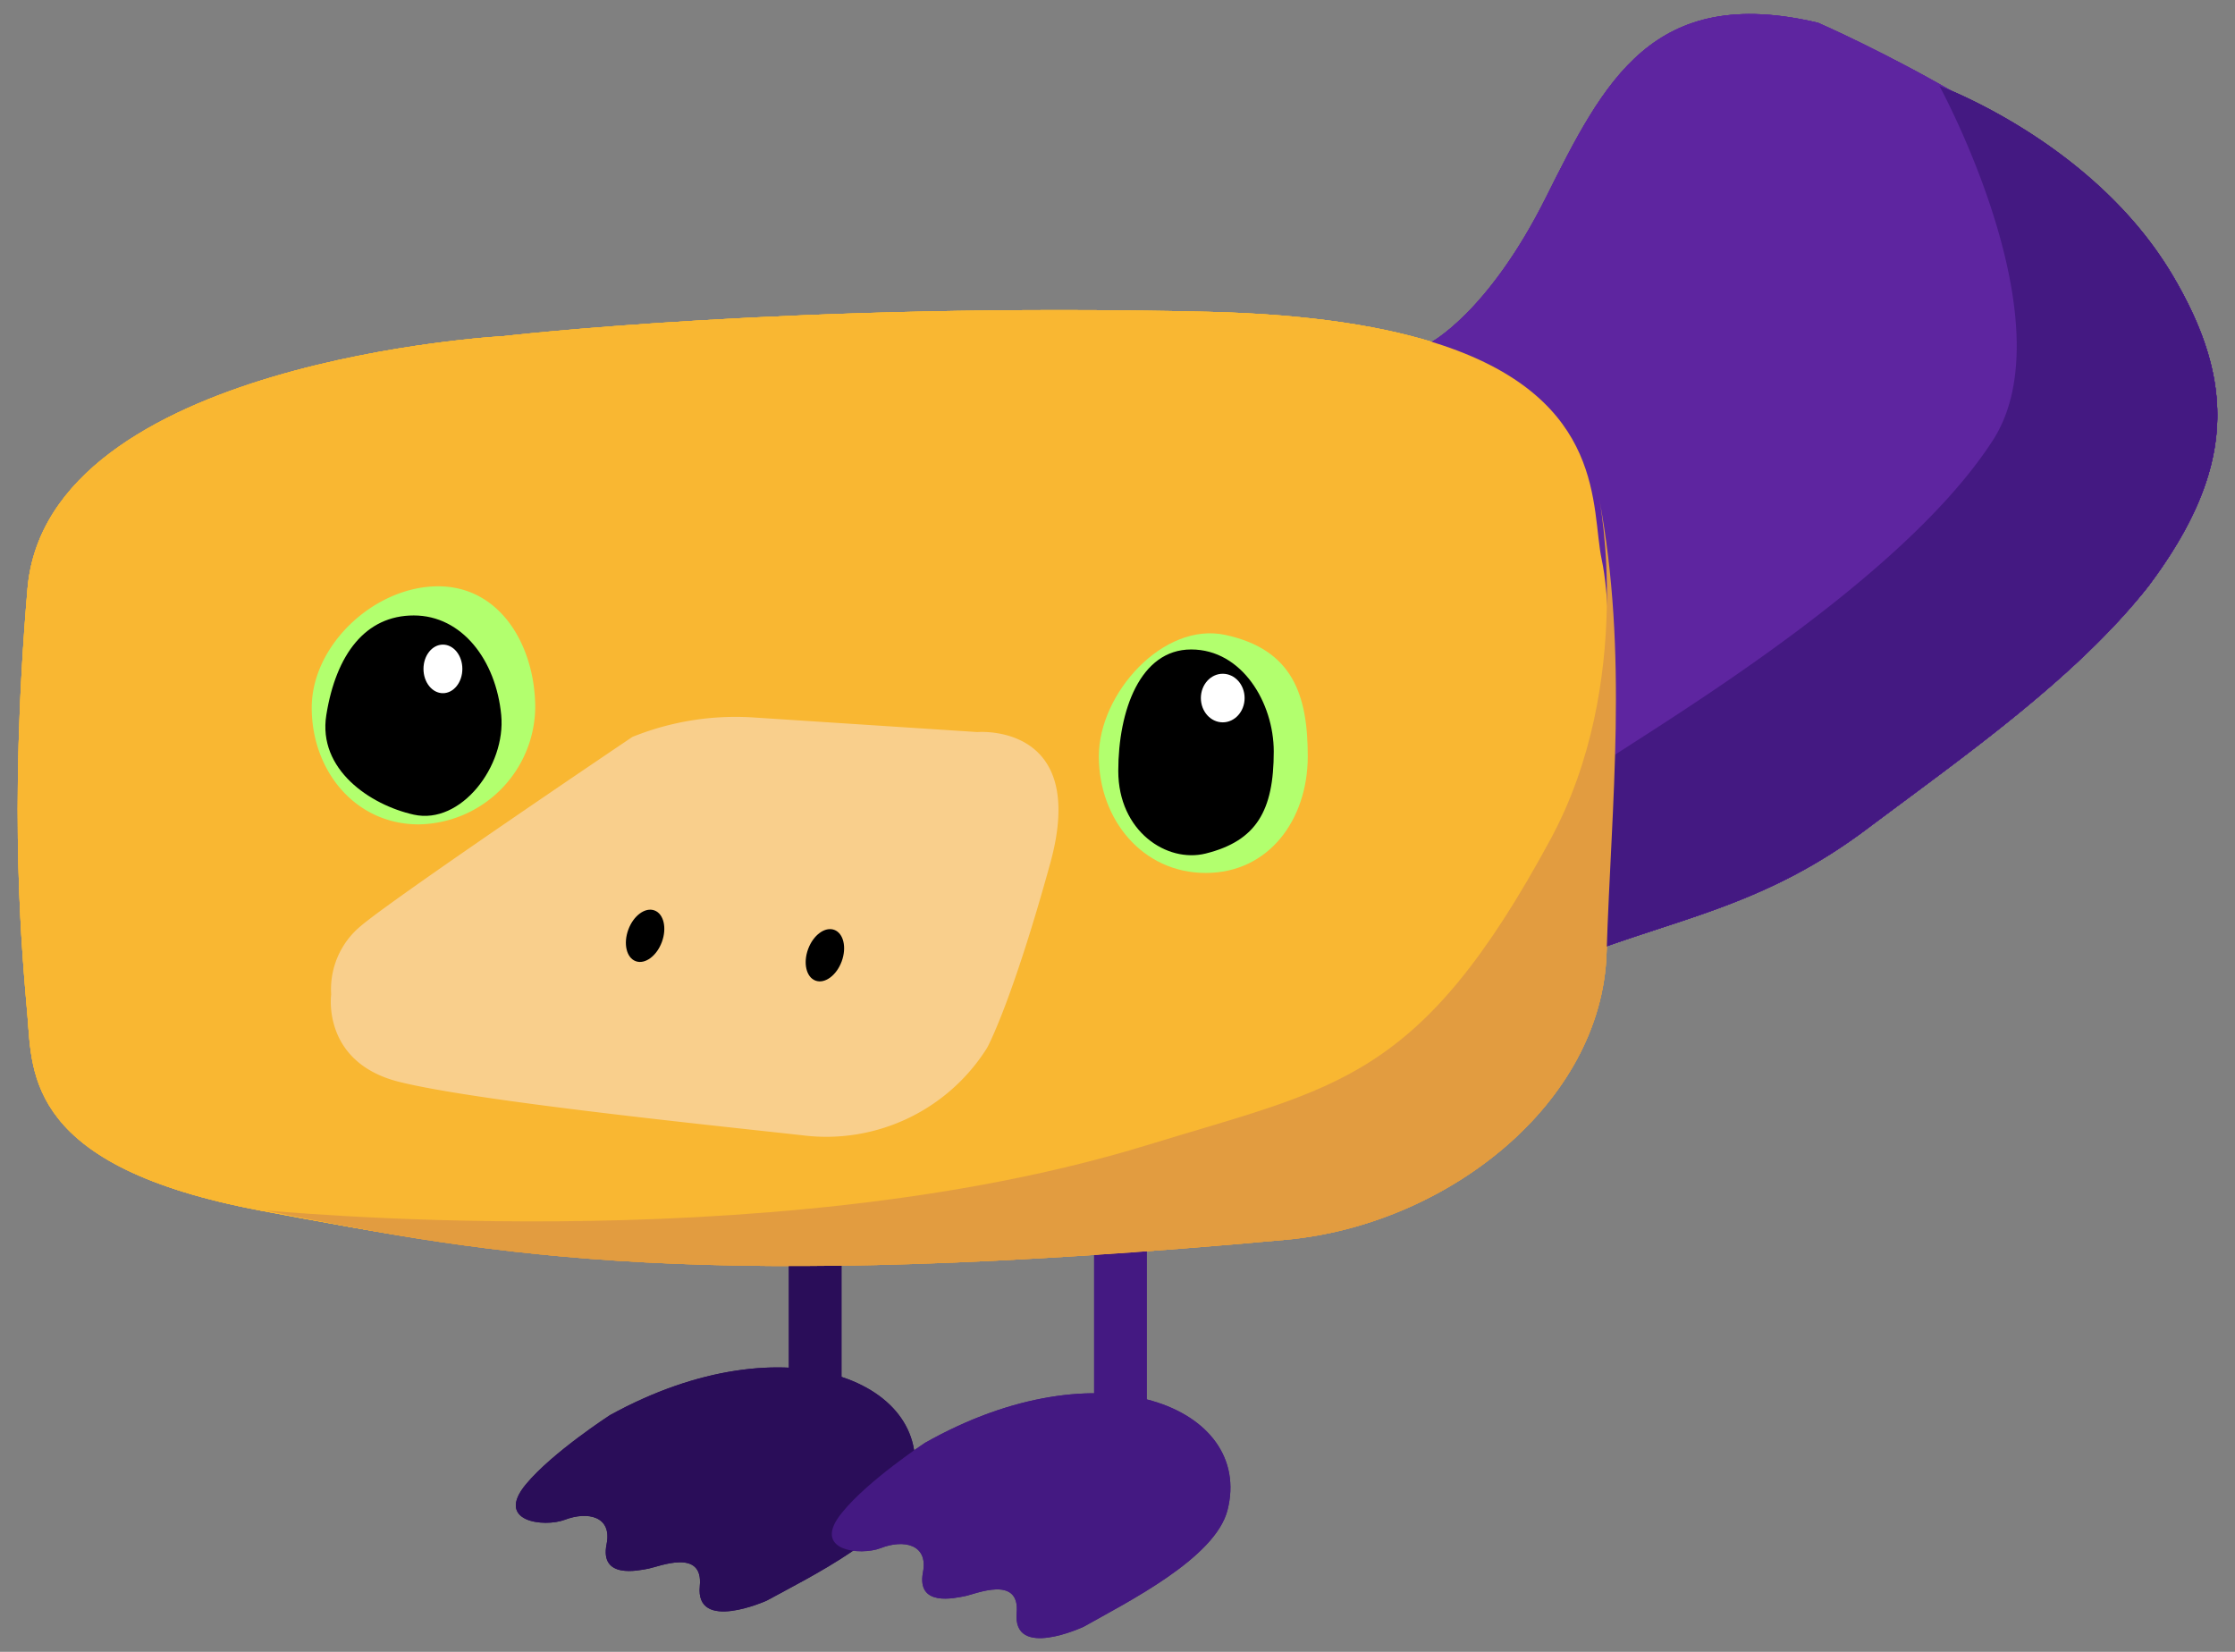 <svg xmlns="http://www.w3.org/2000/svg" width="460" height="340" viewBox="0 0 460 340"><rect x="0" y="0" width="460" height="340" fill="#808080" stroke="none"/><defs><style>.cls-1{fill:#2a0d59;}.cls-2{fill:#441982;}.cls-3{fill:#5e25a0;}.cls-4{fill:#f9b732;}.cls-5{fill:#e29c40;}.cls-6{fill:#fff;}.cls-7{fill:#f9cf8c;}.cls-8{fill:#b2ff6e;}</style></defs><title>næbdyr_standart copy</title><g id="næbdyr"><rect class="cls-1" x="162.36" y="229.08" width="10.83" height="70.41"/><path class="cls-1" d="M125.54,291.28c36.4-20.06,67.77-6.48,62.13,14.55-2.65,9.89-20.87,18.7-29.88,23.63-3,1.65,0,0,0,0s-14.72,6.63-13.76-3c.78-7.85-8.41-4-10.56-3.59s-10.09,2.18-8.62-5.05c1.16-5.71-3.88-6.82-8.62-5-4.18,1.58-14.5.47-7.94-7.36C113.72,298.93,125.54,291.28,125.54,291.28Z"/><path class="cls-2" d="M190.35,297c36.16-20.47,67.69-7.27,62.29,13.83-2.53,9.92-20.65,18.94-29.6,24h0c-.13.06-14.64,6.81-13.79-2.85.69-7.85-8.45-3.88-10.6-3.46s-10.07,2.3-8.68-4.94c1.1-5.73-4-6.78-8.68-4.94-4.16,1.62-14.49.64-8-7.28C178.61,304.74,190.35,297,190.35,297Z"/><rect class="cls-2" x="225.19" y="229.08" width="10.83" height="70.41"/><path class="cls-3" d="M374.16,4.68s56.83,24.64,73,52c13,22,13,40-5,64-15,19-38,35-58,50s-37,18-56,25-34-125-34-125,12-6,24-30S340.16-3.32,374.16,4.68Z"/><path class="cls-2" d="M399.16,17.68s31.83,11.64,48,39c13,22,13,40-5,64-15,19-38,35-58,50s-37,18-56,25c-17,6.27-4.38-29.32-2.38-35A3.72,3.72,0,0,1,327,159c8.2-6.28,63.15-37.35,83.15-68.35C425.8,66.44,399.16,17.68,399.16,17.68Z"/><path class="cls-4" d="M103.66,69.18s-94,5-98,52-1,76,0,88,0,31,48,40,90.67,16.85,210,6c33-3,65-28,66-59s3-67,0-81c-2.25-10.48,1.12-32.75-32.75-44.1-11.36-3.81-26.91-6.4-48.25-6.9C163.66,62.18,103.66,69.18,103.66,69.18Z"/><path class="cls-5" d="M319.16,172.68c-27,50-44,51-83,63-79.2,24.37-184,13-181.5,13.5,47.89,9.58,90.67,16.85,210,6,33-3,65-28,66-59s4.5-61.5-1.5-93.5C329.16,102.68,336.59,140.4,319.16,172.68Z"/><path class="cls-6" d="M110.16,145.68a24.36,24.36,0,0,1-24,24c-13,0-22-11-22-24s13-25,26-25S110.16,133.18,110.16,145.68Z"/><path class="cls-6" d="M269.16,155.68c0,13-8,24-21,24s-22-11-22-24,13.31-27.72,26-25C266.16,133.68,269.16,143.18,269.16,155.68Z"/><path d="M103.16,147.18c1,10.5-8.3,22.66-18,20.5-9-2-19.79-9.32-18-20.5,2-12.5,8.06-20.5,18-20.5S102.09,135.91,103.16,147.18Z"/><path d="M267.16,155.68c0,12.17-3.55,18.39-14,21-8,2-18-4.57-18-17s4.51-25,15-25S267.16,145.68,267.16,155.68Z"/><path class="cls-7" d="M155.16,147.68l46,3s23-2,15,27-13,38-13,38a39.08,39.08,0,0,1-38,18c-18-2-67-7-83-11s-14-18-14-18a16.9,16.9,0,0,1,6-14c7-6,56-39,56-39A56.67,56.67,0,0,1,155.16,147.68Z"/><ellipse cx="169.78" cy="196.63" rx="5.57" ry="3.68" transform="translate(-73.51 287.72) rotate(-69.72)"/><ellipse cx="132.78" cy="192.63" rx="5.57" ry="3.68" transform="translate(-93.94 250.4) rotate(-69.72)"/><ellipse class="cls-6" cx="91.16" cy="137.68" rx="4" ry="5"/><ellipse class="cls-6" cx="247.66" cy="143.68" rx="4.5" ry="5"/><path class="cls-3" d="M374.16,4.68s56.83,24.64,73,52c13,22,13,40-5,64-15,19-38,35-58,50s-37,18-56,25-34-125-34-125,12-6,24-30S340.16-3.32,374.16,4.68Z"/><path class="cls-2" d="M399.16,17.68s31.83,11.64,48,39c13,22,13,40-5,64-15,19-38,35-58,50s-37,18-56,25c-17,6.27-4.38-29.32-2.38-35A3.72,3.72,0,0,1,327,159c8.2-6.28,63.15-37.35,83.15-68.35C425.8,66.44,399.16,17.68,399.16,17.68Z"/><path class="cls-4" d="M103.66,69.18s-94,5-98,52-1,76,0,88,0,31,48,40,90.67,16.85,210,6c33-3,65-28,66-59s3-67,0-81c-2.25-10.48,1.12-32.75-32.75-44.1-11.36-3.81-26.91-6.4-48.25-6.9C163.66,62.18,103.66,69.18,103.66,69.18Z"/><path class="cls-5" d="M319.16,172.68c-27,50-44,51-83,63-79.2,24.37-184,13-181.5,13.5,47.89,9.58,90.67,16.85,210,6,33-3,65-28,66-59s4.5-61.5-1.5-93.5C329.16,102.68,336.59,140.4,319.16,172.68Z"/><path class="cls-8" d="M110.16,145.68a24.36,24.36,0,0,1-24,24c-13,0-22-11-22-24s13-25,26-25S110.16,133.18,110.16,145.68Z"/><path class="cls-8" d="M269.16,155.68c0,13-8,24-21,24s-22-11-22-24,13.31-27.72,26-25C266.16,133.68,269.16,143.18,269.16,155.68Z"/><path d="M103.16,147.18c1,10.5-8.3,22.66-18,20.5-9-2-19.79-9.32-18-20.5,2-12.5,8.06-20.5,18-20.5S102.09,135.91,103.16,147.18Z"/><path d="M262.16,154.68c0,12.17-3.55,18.39-14,21-8,2-18-4.57-18-17s4.51-25,15-25S262.16,144.68,262.16,154.68Z"/><path class="cls-7" d="M155.16,147.68l46,3s23-2,15,27-13,38-13,38a39.08,39.08,0,0,1-38,18c-18-2-67-7-83-11s-14-18-14-18a16.9,16.9,0,0,1,6-14c7-6,56-39,56-39A56.67,56.67,0,0,1,155.16,147.68Z"/><ellipse cx="169.78" cy="196.63" rx="5.57" ry="3.68" transform="translate(-73.51 287.72) rotate(-69.72)"/><ellipse cx="132.78" cy="192.63" rx="5.57" ry="3.68" transform="translate(-93.94 250.4) rotate(-69.72)"/><ellipse class="cls-6" cx="91.16" cy="137.68" rx="4" ry="5"/><ellipse class="cls-6" cx="251.66" cy="143.68" rx="4.5" ry="5"/><rect class="cls-1" x="162.36" y="229.08" width="10.83" height="70.41"/><path class="cls-1" d="M125.54,291.28c36.4-20.06,67.77-6.48,62.13,14.55-2.65,9.89-20.87,18.7-29.88,23.63-3,1.65,0,0,0,0s-14.72,6.63-13.76-3c.78-7.85-8.41-4-10.56-3.59s-10.09,2.18-8.62-5.05c1.16-5.71-3.88-6.82-8.62-5-4.18,1.58-14.5.47-7.94-7.36C113.72,298.93,125.54,291.28,125.54,291.28Z"/><path class="cls-2" d="M190.35,297c36.16-20.47,67.69-7.27,62.29,13.83-2.53,9.92-20.65,18.94-29.6,24h0c-.13.06-14.64,6.81-13.79-2.85.69-7.85-8.45-3.88-10.6-3.46s-10.07,2.3-8.68-4.94c1.1-5.73-4-6.78-8.68-4.94-4.16,1.62-14.49.64-8-7.28C178.61,304.74,190.35,297,190.35,297Z"/><rect class="cls-2" x="225.19" y="229.08" width="10.83" height="70.41"/><path class="cls-3" d="M374.16,4.68s56.83,24.64,73,52c13,22,13,40-5,64-15,19-38,35-58,50s-37,18-56,25-34-125-34-125,12-6,24-30S340.16-3.32,374.16,4.68Z"/><path class="cls-2" d="M399.16,17.68s31.83,11.64,48,39c13,22,13,40-5,64-15,19-38,35-58,50s-37,18-56,25c-17,6.27-4.38-29.32-2.38-35A3.72,3.72,0,0,1,327,159c8.2-6.28,63.15-37.35,83.15-68.35C425.8,66.44,399.16,17.68,399.16,17.68Z"/><path class="cls-4" d="M103.66,69.18s-94,5-98,52-1,76,0,88,0,31,48,40,90.67,16.85,210,6c33-3,65-28,66-59s3-67,0-81c-2.25-10.48,1.12-32.75-32.75-44.1-11.36-3.81-26.91-6.4-48.25-6.9C163.66,62.18,103.66,69.18,103.66,69.18Z"/><path class="cls-5" d="M319.16,172.68c-27,50-44,51-83,63-79.2,24.37-184,13-181.5,13.5,47.89,9.58,90.67,16.85,210,6,33-3,65-28,66-59s4.5-61.5-1.5-93.5C329.16,102.68,336.59,140.4,319.16,172.68Z"/><path class="cls-6" d="M110.16,145.68a24.36,24.36,0,0,1-24,24c-13,0-22-11-22-24s13-25,26-25S110.16,133.18,110.16,145.68Z"/><path class="cls-6" d="M269.16,155.68c0,13-8,24-21,24s-22-11-22-24,13.31-27.72,26-25C266.16,133.68,269.16,143.18,269.16,155.68Z"/><path d="M103.16,147.18c1,10.5-8.3,22.66-18,20.5-9-2-19.79-9.32-18-20.5,2-12.5,8.06-20.5,18-20.5S102.09,135.91,103.16,147.18Z"/><path d="M267.16,155.68c0,12.17-3.55,18.39-14,21-8,2-18-4.57-18-17s4.51-25,15-25S267.16,145.68,267.16,155.68Z"/><path class="cls-7" d="M155.16,147.68l46,3s23-2,15,27-13,38-13,38a39.08,39.08,0,0,1-38,18c-18-2-67-7-83-11s-14-18-14-18a16.9,16.9,0,0,1,6-14c7-6,56-39,56-39A56.67,56.67,0,0,1,155.16,147.68Z"/><ellipse cx="169.78" cy="196.63" rx="5.57" ry="3.68" transform="translate(-73.51 287.72) rotate(-69.72)"/><ellipse cx="132.78" cy="192.63" rx="5.57" ry="3.68" transform="translate(-93.94 250.4) rotate(-69.72)"/><ellipse class="cls-6" cx="91.16" cy="137.68" rx="4" ry="5"/><ellipse class="cls-6" cx="247.66" cy="143.68" rx="4.5" ry="5"/><path class="cls-3" d="M374.16,4.68s56.83,24.64,73,52c13,22,13,40-5,64-15,19-38,35-58,50s-37,18-56,25-34-125-34-125,12-6,24-30S340.16-3.32,374.16,4.68Z"/><path class="cls-2" d="M399.16,17.68s31.83,11.64,48,39c13,22,13,40-5,64-15,19-38,35-58,50s-37,18-56,25c-17,6.27-4.38-29.32-2.38-35A3.72,3.72,0,0,1,327,159c8.2-6.28,63.15-37.35,83.15-68.35C425.8,66.44,399.16,17.68,399.16,17.68Z"/><path class="cls-4" d="M103.66,69.18s-94,5-98,52-1,76,0,88,0,31,48,40,90.67,16.85,210,6c33-3,65-28,66-59s3-67,0-81c-2.25-10.48,1.12-32.75-32.75-44.1-11.36-3.81-26.91-6.4-48.25-6.9C163.66,62.18,103.66,69.18,103.66,69.18Z"/><path class="cls-5" d="M319.16,172.68c-27,50-44,51-83,63-79.2,24.37-184,13-181.5,13.5,47.89,9.58,90.67,16.85,210,6,33-3,65-28,66-59s4.5-61.5-1.5-93.5C329.16,102.68,336.59,140.4,319.16,172.68Z"/><path class="cls-8" d="M110.16,145.68a24.36,24.36,0,0,1-24,24c-13,0-22-11-22-24s13-25,26-25S110.16,133.18,110.16,145.68Z"/><path class="cls-8" d="M269.16,155.68c0,13-8,24-21,24s-22-11-22-24,13.31-27.72,26-25C266.16,133.68,269.16,143.18,269.16,155.68Z"/><path d="M103.16,147.18c1,10.5-8.3,22.66-18,20.5-9-2-19.79-9.32-18-20.5,2-12.5,8.06-20.5,18-20.5S102.09,135.91,103.16,147.18Z"/><path d="M262.16,154.68c0,12.17-3.55,18.39-14,21-8,2-18-4.57-18-17s4.51-25,15-25S262.16,144.68,262.16,154.68Z"/><path class="cls-7" d="M155.16,147.68l46,3s23-2,15,27-13,38-13,38a39.08,39.08,0,0,1-38,18c-18-2-67-7-83-11s-14-18-14-18a16.9,16.9,0,0,1,6-14c7-6,56-39,56-39A56.67,56.67,0,0,1,155.16,147.68Z"/><ellipse cx="169.78" cy="196.63" rx="5.57" ry="3.68" transform="translate(-73.51 287.72) rotate(-69.72)"/><ellipse cx="132.78" cy="192.63" rx="5.57" ry="3.68" transform="translate(-93.94 250.4) rotate(-69.72)"/><ellipse class="cls-6" cx="91.16" cy="137.68" rx="4" ry="5"/><ellipse class="cls-6" cx="251.66" cy="143.68" rx="4.5" ry="5"/></g></svg>
